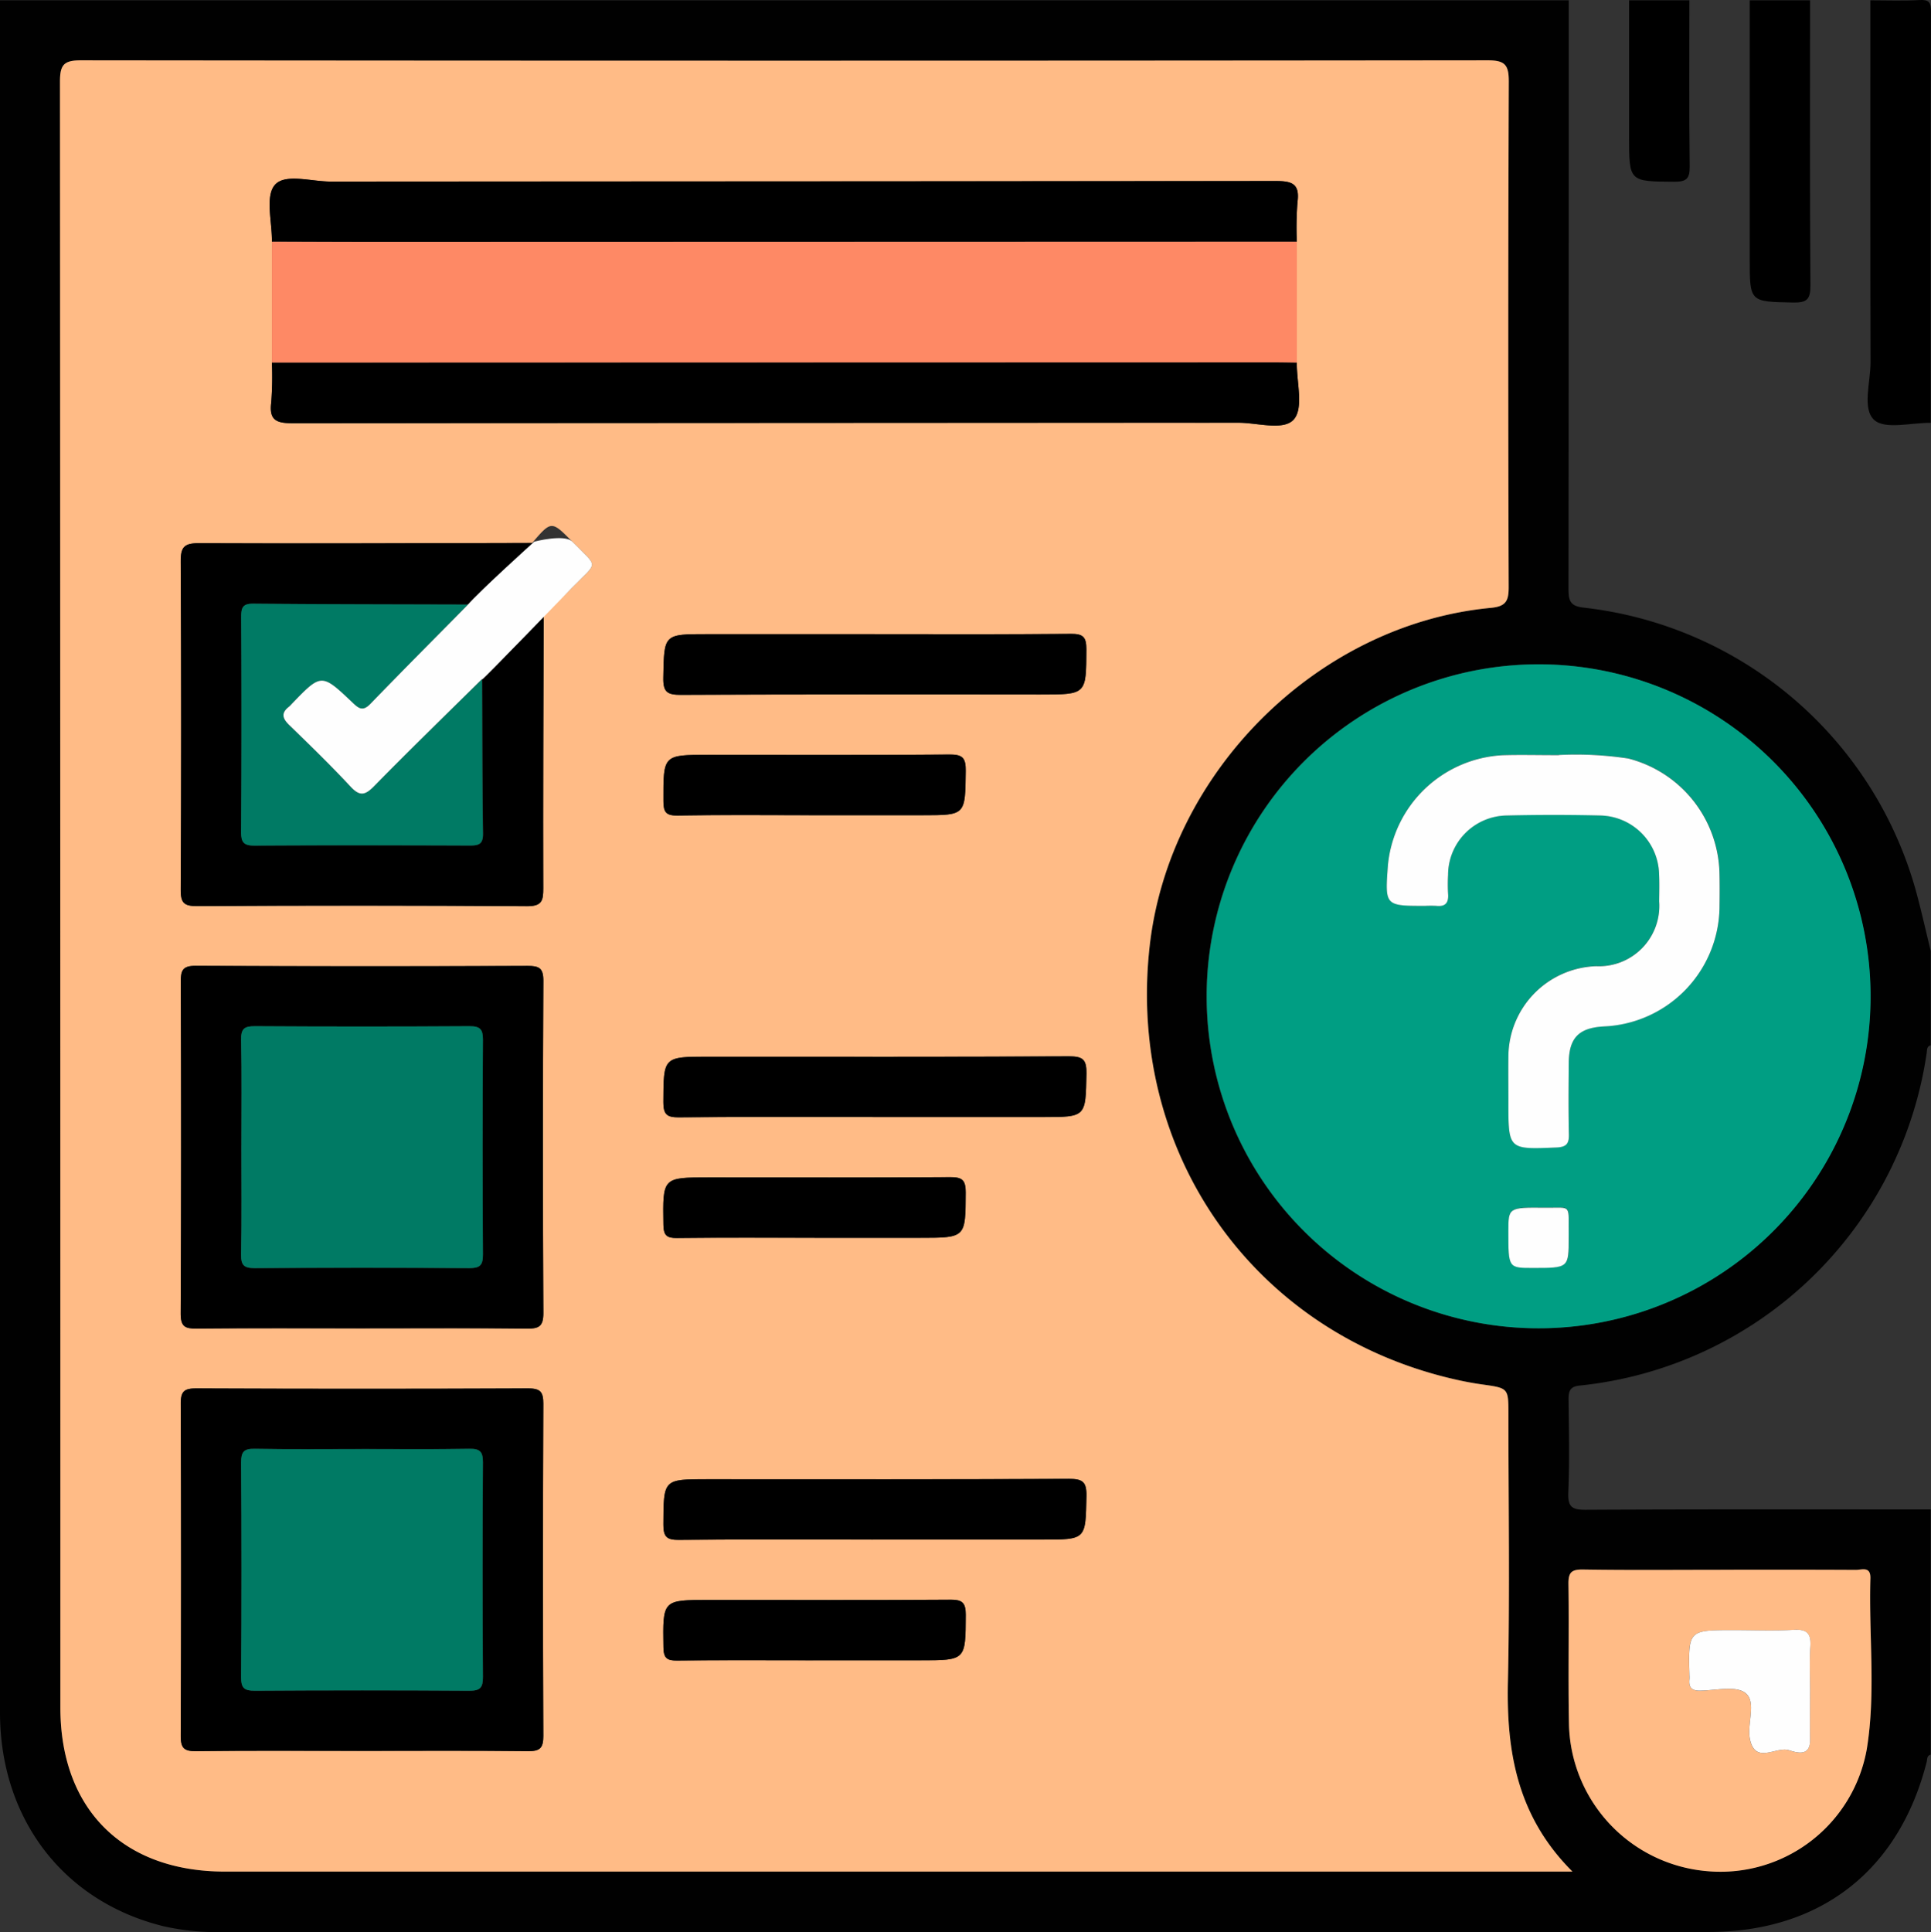 <svg id="Grupo_114739" data-name="Grupo 114739" xmlns="http://www.w3.org/2000/svg" xmlns:xlink="http://www.w3.org/1999/xlink" width="129.945" height="130" viewBox="0 0 129.945 130">
  <rect x="0" y="0" width="129.945" height="130" fill="#333333" stroke="none"/>
  <defs>
    <clipPath id="clip-path">
      <rect id="Rectángulo_37498" data-name="Rectángulo 37498" width="129.945" height="130" fill="none"/>
    </clipPath>
  </defs>
  <g id="Grupo_114738" data-name="Grupo 114738" clip-path="url(#clip-path)">
    <path id="Trazado_165214" data-name="Trazado 165214" d="M129.928,64.054V70.4c-.276.064-.241.3-.271.5a26.321,26.321,0,0,1-23.322,22.388c-.713.06-.785.4-.778.988.025,2.072.069,4.147-.017,6.215-.04.972.25,1.164,1.179,1.158,7.736-.04,15.472-.023,23.209-.023v16.5c-.271.068-.226.3-.276.5-1.862,7.306-7.156,11.43-14.685,11.431q-50.034,0-100.069.006A16.2,16.2,0,0,1,11,129.669c-6.728-1.654-11-7.227-11-14.384Q0,57.684,0,.082H105.567q0,19.794-.015,39.587c0,.79.092,1.179,1.031,1.278A26.252,26.252,0,0,1,128.92,59.964c.371,1.354.674,2.726,1.009,4.089m-24.11,61.94c-3.718-3.708-4.453-8.064-4.345-12.79.137-6,.033-12.014.033-18.021,0-1.73,0-1.722-1.773-1.971-.626-.088-1.251-.207-1.868-.349C84.347,89.761,75.8,77.6,77.369,63.707c1.321-11.719,11.308-21.644,22.958-22.749,1.013-.1,1.2-.463,1.2-1.39q-.045-17.007.008-34.013c0-1.137-.258-1.44-1.423-1.439q-47.323.053-94.646,0c-1.151,0-1.43.282-1.429,1.431q.049,54.7.027,109.4c0,6.846,4.207,11.043,11.07,11.043h90.686m-2.2-81.232a22.338,22.338,0,1,0,22.248,22.417,22.343,22.343,0,0,0-22.248-22.417m12.15,60.925c-3.082,0-6.165.03-9.247-.02-.8-.013-.984.224-.973.992.045,3.167-.029,6.336.037,9.5a10.155,10.155,0,0,0,9.319,9.806,10,10,0,0,0,10.718-8.206c.623-3.8.128-7.671.245-11.508.025-.823-.586-.556-.98-.558-3.04-.018-6.08-.01-9.12-.01" transform="translate(0 -0.061)" fill="#010101"/>
    <path id="Trazado_165215" data-name="Trazado 165215" d="M498.208,28.452c-1.305-.019-3.065.468-3.8-.19-.834-.75-.25-2.54-.253-3.875-.022-8.122-.011-16.245-.011-24.367,1.1,0,2.2.044,3.3-.017.639-.035.781.144.779.778-.025,7.827-.017,15.654-.017,23.482Z" transform="translate(-368.279 0)"/>
    <path id="Trazado_165216" data-name="Trazado 165216" d="M466.832.082c0,6.388-.023,12.775.024,19.163.007.945-.213,1.191-1.167,1.172-2.916-.059-2.917-.013-2.917-2.948q0-8.693,0-17.386Z" transform="translate(-345.025 -0.061)"/>
    <path id="Trazado_165217" data-name="Trazado 165217" d="M434.917.082c0,3.722-.026,7.445.02,11.167.01.826-.205,1.045-1.036,1.04-3.044-.019-3.044.014-3.044-3.071q0-4.568,0-9.136Z" transform="translate(-321.23 -0.061)"/>
    <path id="Trazado_165218" data-name="Trazado 165218" d="M117.64,137.814H26.954c-6.863,0-11.07-4.2-11.07-11.043q0-54.7-.027-109.4c0-1.15.278-1.432,1.429-1.431q47.323.051,94.646,0c1.165,0,1.428.3,1.423,1.438q-.067,17.007-.007,34.014c0,.926-.185,1.294-1.2,1.39-11.65,1.1-21.638,11.03-22.959,22.749-1.566,13.9,6.977,26.054,20.5,29.156.617.142,1.241.261,1.868.349,1.772.25,1.773.241,1.773,1.971,0,6.007.1,12.017-.033,18.021-.108,4.725.627,9.081,4.346,12.789M48.408,53.255c.635-.606,1.288-1.2,1.9-1.823,1.776-1.814,1.8-1.293.024-3.105-1.4-1.424-1.41-1.415-2.7.087-7.476.014-14.952.051-22.428.017-1.015,0-1.228.282-1.223,1.249q.061,11.029,0,22.059c0,.884.208,1.115,1.1,1.111q11.088-.059,22.177.007c1.038.008,1.123-.364,1.121-1.223-.019-6.126.011-12.253.026-18.379M30.119,28.129q0,4.081,0,8.162a22.358,22.358,0,0,1-.046,2.659c-.158,1.208.341,1.409,1.444,1.407q31.82-.049,63.641-.034c1.293,0,3.072.567,3.746-.24.648-.775.17-2.49.187-3.793V28.129a22.361,22.361,0,0,1,.046-2.659c.158-1.208-.341-1.409-1.444-1.407q-31.82.049-63.641.034c-1.293,0-3.072-.567-3.746.24-.648.775-.17,2.49-.188,3.793m5.936,101.562c3.762,0,7.524-.025,11.285.02.824.01,1.048-.206,1.044-1.039q-.05-11.163,0-22.326c0-.824-.206-1.048-1.038-1.044q-11.159.05-22.318,0c-.823,0-1.048.206-1.044,1.039q.05,11.163,0,22.326c0,.824.2,1.056,1.038,1.045,3.677-.047,7.355-.02,11.032-.02m.029-28.432c3.72,0,7.44-.025,11.159.019.833.01,1.151-.123,1.146-1.068q-.065-11.163,0-22.326c0-.878-.291-1.014-1.071-1.011q-11.159.04-22.318-.006c-.878,0-1.014.291-1.011,1.071q.04,11.163-.006,22.326c0,.879.291,1.02,1.071,1.012,3.677-.037,7.355-.017,11.032-.017M70.7,54.55H59.413c-2.945,0-2.9,0-2.955,2.918-.019.962.243,1.171,1.18,1.167,8.071-.04,16.142-.023,24.213-.023,3.1,0,3.063,0,3.077-3.045,0-.838-.232-1.043-1.049-1.036-4.394.04-8.789.019-13.184.019m0,32.494H81.981c2.943,0,2.9,0,2.952-2.921.019-.967-.252-1.168-1.183-1.164-8.071.04-16.142.023-24.213.023-3.1,0-3.06,0-3.075,3.048,0,.843.24,1.04,1.052,1.032,4.394-.039,8.789-.019,13.184-.019m-.132,28.432H81.975c2.947,0,2.9,0,2.957-2.915.018-.956-.235-1.175-1.177-1.17-8.113.041-16.226.024-24.339.024-2.972,0-2.939,0-2.953,3.043,0,.833.223,1.046,1.046,1.038,4.352-.041,8.7-.019,13.057-.019M66.64,95.167h7.1c3.092,0,3.057,0,3.072-3.049,0-.845-.242-1.036-1.053-1.031-5.407.035-10.814.018-16.222.018-3.141,0-3.115,0-3.069,3.176.011.727.22.909.924.9,3.083-.036,6.167-.016,9.251-.016m-.12,28.432h7.224c3.088,0,3.051,0,3.067-3.055,0-.856-.261-1.029-1.06-1.024-5.407.034-10.814.018-16.221.018-3.138,0-3.111,0-3.063,3.183.011.737.236.9.93.894,3.041-.035,6.083-.015,9.124-.015m.035-56.864h7.351c2.9,0,2.867,0,2.9-2.964.011-.87-.185-1.129-1.094-1.121-5.407.047-10.814.023-16.222.023-3.062,0-3.034,0-3.028,3.091,0,.758.157,1.006.965.992,3.041-.053,6.083-.021,9.124-.021" transform="translate(-11.822 -11.881)" fill="#ffbb86"/>
    <path id="Trazado_165219" data-name="Trazado 165219" d="M341.57,175.683a22.338,22.338,0,1,1-22.413,22.25,22.341,22.341,0,0,1,22.413-22.25m1.283,6.1c-1.516,0-2.658-.032-3.8.006a8.185,8.185,0,0,0-7.7,7.4c-.2,2.739-.2,2.739,2.506,2.737a7.283,7.283,0,0,1,.76,0c.622.065.826-.226.782-.813a11.517,11.517,0,0,1,0-1.268,4.006,4.006,0,0,1,3.932-4q3.167-.079,6.337,0a4.041,4.041,0,0,1,3.928,3.881c.031.633.014,1.268.008,1.9a4.059,4.059,0,0,1-4.233,4.358,6.111,6.111,0,0,0-5.913,6.077c-.016,1.014,0,2.029,0,3.043,0,3.234,0,3.212,3.214,3.081.668-.027.874-.228.859-.882-.037-1.605-.021-3.212-.009-4.818.013-1.679.678-2.356,2.365-2.447a8.129,8.129,0,0,0,7.78-8.112c.01-.761.014-1.522,0-2.282a8.16,8.16,0,0,0-6.136-7.633,23.309,23.309,0,0,0-4.672-.237m.665,32.467c-.035-2.32.28-1.989-1.578-2.007-2.482-.024-2.482-.007-2.483,1.6,0,2.453,0,2.453,1.641,2.453,2.421,0,2.421,0,2.421-2.051" transform="translate(-237.951 -130.982)" fill="#009e83"/>
    <path id="Trazado_165220" data-name="Trazado 165220" d="M425.048,415.042c3.04,0,6.08-.008,9.12.01.393,0,1-.264.98.558-.117,3.837.378,7.7-.245,11.508a10,10,0,0,1-10.719,8.206,10.156,10.156,0,0,1-9.319-9.806c-.066-3.167.008-6.336-.037-9.5-.011-.768.175-1.005.973-.992,3.081.05,6.164.02,9.246.02m6.039,8.243c0-1.015-.052-2.034.016-3.045.057-.858-.173-1.211-1.1-1.157-1.349.078-2.706.02-4.059.02-3.054,0-3.054,0-2.976,3.053a2.158,2.158,0,0,1,0,.254c-.048.518.13.772.7.765,1.053-.012,2.425-.359,3.077.165.769.618.072,2.08.3,3.128.372,1.674,1.729.455,2.6.709.448.131,1.461.524,1.44-.717-.018-1.057,0-2.115,0-3.173" transform="translate(-309.28 -309.417)" fill="#ffbb86"/>
    <path id="Trazado_165221" data-name="Trazado 165221" d="M71.913,72.021V63.859c2.366.006,4.733.019,7.1.018q30.937-.007,61.873-.018v8.162c-.507-.007-1.014-.019-1.521-.019l-67.452.018" transform="translate(-53.615 -47.611)" fill="#fe8965"/>
    <path id="Trazado_165222" data-name="Trazado 165222" d="M59.87,391.551c-3.677,0-7.355-.027-11.032.02-.834.01-1.042-.222-1.038-1.045q.048-11.163,0-22.326c0-.833.221-1.042,1.044-1.039q11.158.048,22.318,0c.832,0,1.042.221,1.038,1.044q-.048,11.163,0,22.326c0,.833-.22,1.049-1.044,1.039-3.761-.044-7.524-.019-11.285-.019M60,371.242c-2.407,0-4.815.028-7.22-.017-.725-.013-.918.2-.913.92q.045,7.223,0,14.446c0,.724.2.918.919.913q7.22-.046,14.44,0c.724,0,.918-.2.913-.919q-.046-7.223,0-14.446c0-.725-.2-.927-.919-.914-2.406.043-4.813.016-7.22.016" transform="translate(-35.637 -273.741)"/>
    <path id="Trazado_165223" data-name="Trazado 165223" d="M72.214,148.41c-.015,6.126-.045,12.253-.026,18.379,0,.859-.082,1.231-1.121,1.223q-11.088-.083-22.177-.007c-.9,0-1.107-.227-1.1-1.111q.057-11.029,0-22.059c-.005-.967.208-1.254,1.223-1.249,7.476.034,14.952,0,22.428-.018.581-.037.771.2.751.808-.043,1.342.011,2.688.026,4.033m-4.147,4.313c.015-1.386-.026-2.775.063-4.156.055-.859-.285-1.02-1-.85-4.82-.014-9.639-.014-14.458-.059-.721-.007-.813.282-.81.892q.029,7.233-.005,14.467c0,.718.19.925.915.92,4.82-.031,9.641-.024,14.461-.006.6,0,.907-.078.9-.806-.051-3.467-.045-6.935-.059-10.4" transform="translate(-35.628 -107.037)"/>
    <path id="Trazado_165224" data-name="Trazado 165224" d="M59.891,279.8c-3.677,0-7.355-.021-11.032.016-.78.008-1.075-.133-1.071-1.012q.058-11.163.006-22.326c0-.78.133-1.076,1.011-1.071q11.159.058,22.318.006c.78,0,1.076.133,1.071,1.011q-.058,11.162,0,22.326c.005.944-.313,1.078-1.146,1.068-3.719-.044-7.439-.019-11.159-.019m-8.02-12.316c0,2.45.026,4.9-.016,7.35-.012.715.185.926.912.921q7.22-.047,14.441,0c.714,0,.925-.185.921-.912q-.047-7.223,0-14.446c0-.714-.184-.926-.911-.921q-7.22.047-14.441,0c-.714,0-.935.184-.921.912.045,2.364.017,4.73.017,7.1" transform="translate(-35.629 -190.422)"/>
    <path id="Trazado_165225" data-name="Trazado 165225" d="M140.435,51.476q-30.937.01-61.873.018c-2.367,0-4.733-.012-7.1-.019.017-1.3-.46-3.018.188-3.792.675-.807,2.453-.239,3.746-.24q31.82-.02,63.641-.034c1.1,0,1.6.2,1.444,1.407a22.308,22.308,0,0,0-.046,2.659" transform="translate(-53.165 -35.228)"/>
    <path id="Trazado_165226" data-name="Trazado 165226" d="M71.694,95.883l67.452-.018c.507,0,1.014.012,1.521.019-.017,1.3.46,3.018-.188,3.792-.674.807-2.453.239-3.746.24q-31.82.02-63.641.034c-1.1,0-1.6-.2-1.444-1.407a22.3,22.3,0,0,0,.046-2.659" transform="translate(-53.396 -71.473)"/>
    <path id="Trazado_165227" data-name="Trazado 165227" d="M189.667,167.641c4.395,0,8.789.021,13.184-.019.818-.008,1.053.2,1.049,1.035-.014,3.045.02,3.045-3.077,3.045-8.071,0-16.142-.017-24.213.023-.937,0-1.2-.205-1.18-1.167.056-2.917.01-2.918,2.955-2.918h11.282" transform="translate(-130.793 -124.972)"/>
    <path id="Trazado_165228" data-name="Trazado 165228" d="M189.683,283.434c-4.395,0-8.789-.021-13.184.019-.813.007-1.057-.189-1.053-1.032.015-3.048-.02-3.048,3.075-3.048,8.071,0,16.142.017,24.213-.023.932,0,1.2.2,1.183,1.164-.057,2.92-.01,2.921-2.953,2.921H189.683" transform="translate(-130.806 -208.272)"/>
    <path id="Trazado_165229" data-name="Trazado 165229" d="M189.553,395.175c-4.352,0-8.7-.022-13.057.019-.823.008-1.05-.205-1.046-1.038.014-3.042-.019-3.043,2.953-3.043,8.113,0,16.226.018,24.339-.024.942,0,1.2.214,1.177,1.17-.056,2.915-.01,2.915-2.957,2.915H189.553" transform="translate(-130.808 -291.581)"/>
    <path id="Trazado_165230" data-name="Trazado 165230" d="M185.6,315.374c-3.084,0-6.168-.021-9.251.016-.7.008-.913-.174-.923-.9-.046-3.177-.072-3.176,3.069-3.176,5.407,0,10.814.017,16.221-.018.811-.005,1.057.186,1.053,1.031-.015,3.049.02,3.049-3.072,3.049h-7.1" transform="translate(-130.785 -232.088)"/>
    <path id="Trazado_165231" data-name="Trazado 165231" d="M185.479,427.119c-3.042,0-6.083-.02-9.124.015-.694.008-.919-.157-.93-.894-.047-3.183-.075-3.182,3.063-3.182,5.407,0,10.814.016,16.222-.018.8-.005,1.065.167,1.06,1.024-.016,3.055.021,3.055-3.067,3.055h-7.224" transform="translate(-130.782 -315.402)"/>
    <path id="Trazado_165232" data-name="Trazado 165232" d="M185.546,203.616c-3.042,0-6.084-.032-9.124.021-.809.014-.964-.234-.965-.992-.006-3.091-.034-3.091,3.028-3.091,5.407,0,10.815.024,16.222-.023.909-.008,1.105.251,1.094,1.121-.036,2.963,0,2.964-2.9,2.964h-7.351" transform="translate(-130.813 -148.763)"/>
    <path id="Trazado_165234" data-name="Trazado 165234" d="M378.369,199.616a23.324,23.324,0,0,1,4.672.237,8.16,8.16,0,0,1,6.136,7.633c.019.76.015,1.522.005,2.282a8.13,8.13,0,0,1-7.78,8.113c-1.687.091-2.351.768-2.365,2.447-.013,1.606-.028,3.213.009,4.818.015.653-.191.854-.859.882-3.214.131-3.214.152-3.213-3.081,0-1.014-.013-2.029,0-3.043a6.111,6.111,0,0,1,5.913-6.077,4.059,4.059,0,0,0,4.233-4.358c.006-.634.024-1.269-.008-1.9a4.041,4.041,0,0,0-3.928-3.881q-3.167-.077-6.337,0a4.006,4.006,0,0,0-3.932,4,11.509,11.509,0,0,0,0,1.268c.045.586-.159.878-.782.813a7.221,7.221,0,0,0-.76,0c-2.709,0-2.709,0-2.506-2.737a8.185,8.185,0,0,1,7.7-7.4c1.139-.038,2.281-.006,3.8-.006" transform="translate(-273.467 -148.816)" fill="#fefefe"/>
    <path id="Trazado_165235" data-name="Trazado 165235" d="M403,321.353c0,2.052,0,2.052-2.42,2.051-1.642,0-1.642,0-1.641-2.453,0-1.611,0-1.628,2.483-1.6,1.858.018,1.543-.313,1.578,2.007" transform="translate(-297.434 -238.087)" fill="#fefefe"/>
    <path id="Trazado_165236" data-name="Trazado 165236" d="M454.875,435.2c0,1.058-.015,2.116,0,3.173.021,1.241-.993.848-1.44.717-.869-.253-2.226.965-2.6-.709-.233-1.048.464-2.51-.3-3.128-.652-.524-2.024-.177-3.077-.165-.574.007-.753-.247-.7-.765a2.158,2.158,0,0,0,0-.254c-.078-3.053-.078-3.053,2.976-3.053,1.353,0,2.71.058,4.059-.02.93-.054,1.159.3,1.1,1.157-.067,1.011-.016,2.03-.016,3.045" transform="translate(-333.067 -321.329)" fill="#fefefe"/>
    <path id="Trazado_165237" data-name="Trazado 165237" d="M71.9,383.15c2.407,0,4.814.026,7.22-.016.717-.013.924.189.919.914q-.047,7.223,0,14.446c0,.716-.189.924-.913.919q-7.22-.047-14.44,0c-.717,0-.924-.189-.919-.913q.047-7.223,0-14.446c0-.716.188-.933.913-.92,2.406.044,4.814.017,7.22.017" transform="translate(-47.544 -285.649)" fill="#007a64"/>
    <path id="Trazado_165238" data-name="Trazado 165238" d="M79.984,164.717c.014,3.467.008,6.936.059,10.4.011.728-.293.808-.9.806-4.82-.019-9.641-.025-14.461.006-.725,0-.919-.2-.915-.92q.046-7.233.005-14.467c0-.61.09-.9.81-.892,4.819.045,9.639.045,14.458.059-2.194,2.224-4.4,4.434-6.571,6.681-.522.541-.806.294-1.224-.1-2.075-1.966-2.083-1.957-4.082.117a1.8,1.8,0,0,1-.179.179c-.54.419-.445.782.017,1.229,1.4,1.352,2.791,2.708,4.114,4.13.611.657.966.628,1.585,0,2.394-2.441,4.849-4.822,7.281-7.226" transform="translate(-47.545 -119.031)" fill="#007a64"/>
    <path id="Trazado_165240" data-name="Trazado 165240" d="M63.782,279.4c0-2.366.028-4.732-.017-7.1-.014-.728.207-.916.921-.912q7.22.045,14.441,0c.727,0,.916.207.911.921q-.045,7.223,0,14.446c0,.727-.207.916-.921.912q-7.22-.045-14.441,0c-.727,0-.924-.206-.912-.921.042-2.449.016-4.9.016-7.349" transform="translate(-47.54 -202.341)" fill="#007a64"/>
    <path id="Trazado_165233" data-name="Trazado 165233" d="M135.89,148.74c-.015-1.344.723-1.067.766-2.41.02-.609.32-1.959-.261-1.922.808-.939,4.487-4.259,4.487-4.259s2.034-.534,2.559,0c1.781,1.812,1.752,1.291-.024,3.105-.614.627-6.007,6.216-6.037,6.159" transform="translate(-104.929 -103.704)" fill="#fefefe"/>
    <path id="Trazado_165239" data-name="Trazado 165239" d="M88.331,164.715c-2.432,2.4-4.887,4.785-7.281,7.226-.619.631-.974.659-1.585,0-1.323-1.422-2.719-2.777-4.114-4.13-.462-.448-.556-.81-.017-1.229a1.8,1.8,0,0,0,.179-.179c2-2.074,2.008-2.083,4.082-.117.418.4.7.643,1.224.1,2.17-2.246,4.377-4.457,6.571-6.681.718-.17,1.059-.01,1,.85-.089,1.381-.049,2.77-.063,4.156" transform="translate(-55.891 -119.028)" fill="#fefefe"/>
  </g>
</svg>
